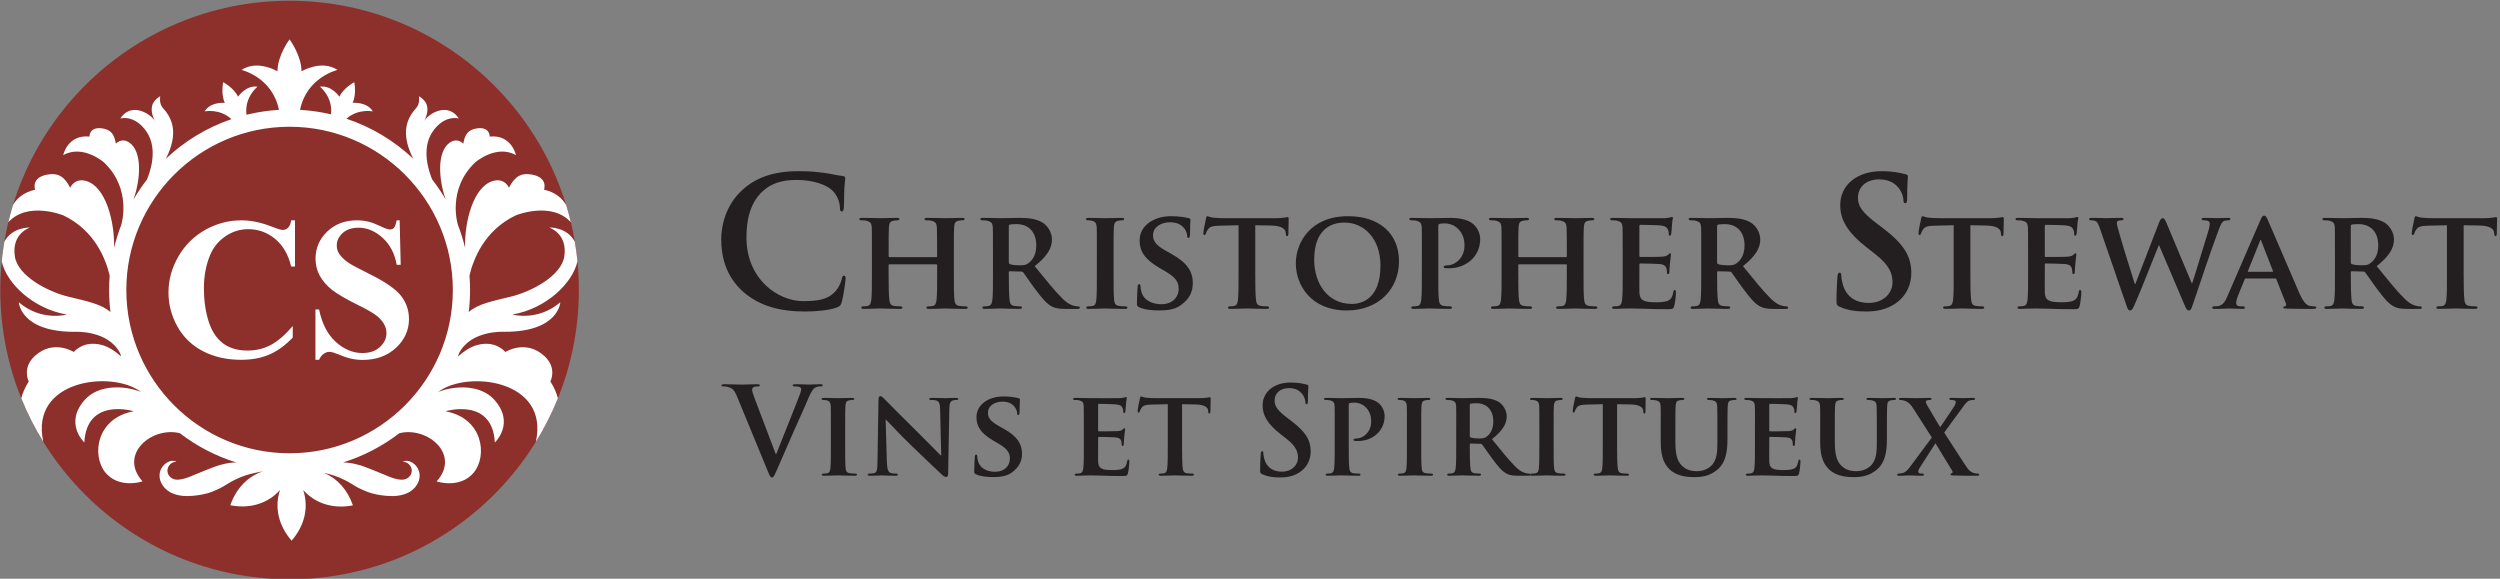 <?xml version="1.0" encoding="utf-8"?>
<!-- Generator: Adobe Illustrator 22.0.0, SVG Export Plug-In . SVG Version: 6.00 Build 0)  -->
<svg version="1.1" id="Layer_2_1_" xmlns="http://www.w3.org/2000/svg" xmlns:xlink="http://www.w3.org/1999/xlink" x="0px" y="0px"
	 width="200px" height="46.3px" viewBox="0 0 200 46.3" style="enable-background:new 0 0 200 46.3;" xml:space="preserve">
<rect x="0" y="0" width="200" height="46.3" fill="#808080" stroke="none"/>
<style type="text/css">
	.st0{fill:#8D302B;}
	.st1{fill:#FFFFFF;}
	.st2{fill:#231F20;}
</style>
<path class="st0" d="M46.308,23.201c0,12.781-10.36,23.142-23.141,23.142c-12.782,0-23.143-10.361-23.143-23.142
	c0-12.781,10.361-23.142,23.143-23.142C35.948,0.059,46.308,10.42,46.308,23.201z"/>
<path class="st1" d="M23.6,17.625v3.699h-0.307c-0.231-0.966-0.662-1.705-1.291-2.219c-0.63-0.515-1.342-0.772-2.142-0.772
	c-0.666,0-1.276,0.192-1.833,0.575c-0.557,0.383-0.963,0.884-1.22,1.503c-0.33,0.792-0.495,1.674-0.495,2.644
	c0,0.955,0.121,1.824,0.362,2.609c0.242,0.784,0.619,1.377,1.135,1.778c0.513,0.401,1.179,0.602,1.997,0.602
	c0.671,0,1.288-0.147,1.846-0.441c0.558-0.294,1.148-0.8,1.767-1.519v0.921c-0.599,0.625-1.222,1.077-1.87,1.358
	c-0.647,0.281-1.404,0.421-2.269,0.421c-1.139,0-2.151-0.229-3.035-0.685c-0.883-0.457-1.565-1.112-2.045-1.967
	c-0.481-0.856-0.721-1.765-0.721-2.731c0-1.018,0.267-1.983,0.799-2.896s1.252-1.621,2.157-2.125
	c0.904-0.503,1.865-0.755,2.884-0.755c0.75,0,1.542,0.163,2.377,0.488c0.483,0.189,0.789,0.283,0.919,0.283
	c0.168,0,0.315-0.062,0.438-0.185c0.123-0.123,0.204-0.318,0.241-0.586H23.6z M31.971,17.625l0.085,3.558h-0.322
	c-0.152-0.892-0.526-1.61-1.12-2.153c-0.597-0.543-1.241-0.814-1.933-0.814c-0.534,0-0.959,0.143-1.27,0.429
	c-0.313,0.285-0.47,0.615-0.47,0.987c0,0.236,0.057,0.446,0.166,0.63c0.152,0.247,0.396,0.491,0.731,0.732
	c0.247,0.173,0.817,0.48,1.709,0.921c1.247,0.613,2.09,1.193,2.525,1.739c0.431,0.546,0.646,1.17,0.646,1.873
	c0,0.892-0.347,1.659-1.042,2.302c-0.696,0.642-1.578,0.964-2.649,0.964c-0.335,0-0.653-0.035-0.951-0.102
	c-0.3-0.069-0.675-0.197-1.127-0.386c-0.252-0.104-0.458-0.157-0.621-0.157c-0.137,0-0.28,0.052-0.433,0.157
	c-0.152,0.105-0.276,0.265-0.369,0.48h-0.291v-4.029h0.291c0.231,1.133,0.675,1.997,1.333,2.593
	c0.658,0.595,1.368,0.893,2.129,0.893c0.589,0,1.057-0.16,1.405-0.48c0.349-0.32,0.523-0.692,0.523-1.117
	c0-0.253-0.066-0.496-0.2-0.732c-0.134-0.236-0.337-0.461-0.609-0.673c-0.273-0.212-0.756-0.489-1.448-0.831
	c-0.971-0.477-1.668-0.884-2.095-1.22c-0.424-0.335-0.75-0.711-0.979-1.125c-0.228-0.414-0.342-0.871-0.342-1.37
	c0-0.85,0.311-1.574,0.936-2.171c0.625-0.598,1.412-0.897,2.361-0.897c0.347,0,0.683,0.042,1.008,0.126
	c0.246,0.063,0.547,0.18,0.901,0.351c0.355,0.17,0.602,0.255,0.744,0.255c0.135,0,0.243-0.042,0.322-0.126
	c0.079-0.084,0.152-0.286,0.22-0.606H31.971z M44.032,30.514c0,0,0.564-1.068-0.476-2.027c-1.492-1.378-3.129-0.326-3.129-0.326
	s-0.764-0.978-2.278-0.551c-0.546,0.153-1.06,0.504-1.506,0.91l0.071-0.244c0.945-1.891,3.624-1.733,3.624-1.733
	c4.371,0.02,4.488-2.364,4.488-2.364c-1.811,1.555-3.839,0.984-3.839,0.984c2.74-0.475,4.835-2.535,5.208-4.258
	c-0.052-0.529-0.123-1.052-0.21-1.57c-0.641-1.202-2.057-1.135-2.057-1.135s1.494,0.458,1.217,2.31
	c-0.238,1.574-2.644,2.821-4.257,3.216c-1.468,0.357-2.658,0.585-3.39,1.234c0.07-0.577,0.107-1.164,0.107-1.76
	c0-0.389-0.016-0.775-0.047-1.156c0.307-1.308,1.192-3.627,3.715-4.819c0,0,2.832-1.155,4.395,0.552
	c-0.111-0.463-0.236-0.921-0.374-1.373c-0.298-0.513-0.828-1.021-1.774-1.23c0,0,0.36-0.962-0.959-1.206
	c-0.928-0.172-1.406,0.203-1.843,1.051c0,0-0.339-0.816-1.285-0.539c-1.565,0.456-2.27,3.229-2.23,5.332
	c-0.153-0.636-0.349-1.256-0.583-1.856l0.005,0c0,0-0.88-2.806,1.39-4.965c0,0,1.685-1.468,3.26-0.58c0,0-0.343-1.665-2.098-1.486
	c0,0,0.031-0.8-1.004-0.657c-0.729,0.1-0.991,0.493-1.107,1.227c0,0-0.451-0.52-1.083-0.086c-1.062,0.731-0.886,3.011-0.322,4.56
	c-0.325-0.558-0.686-1.093-1.079-1.601c-0.219-0.509-0.933-2.408,0.018-3.819C35.555,9.133,36.7,9.48,36.7,9.48
	s-0.614-1.172-2.028-0.451c0,0-0.528,0.278-0.73,0.654c0.079-0.154,0.351-0.735,0.217-1.222c0,0-0.059-0.416-0.649-0.768
	c0,0,0.117,0.581-0.204,0.936c-0.67,0.747-1.343,1.889-0.253,4.06c-1.511-1.421-3.326-2.522-5.337-3.191
	c0.942-0.836,2.111-0.586,2.111-0.586C29.343,8.114,28.21,8.23,28.21,8.23c0.331-0.709,0.132-1.655,0.132-1.655
	s-0.86,0.452-1.19,1.161c0,0-0.633-0.941-1.556-0.801c0,0,1.05,0.82,0.884,2.212c-0.802-0.189-1.63-0.311-2.477-0.359
	C24.538,6.164,27,5.596,27,5.596c-1.275-0.852-2.881,0.11-2.881,0.11c0-1.285-0.956-2.555-0.956-2.555s-0.965,1.27-0.965,2.555
	c0,0-1.596-0.962-2.874-0.11c0,0,2.462,0.567,2.992,3.193C21.427,8.841,20.56,8.974,19.72,9.18
	c-0.186-1.412,0.881-2.245,0.881-2.245c-0.926-0.14-1.557,0.801-1.557,0.801c-0.331-0.709-1.19-1.161-1.19-1.161
	s-0.2,0.946,0.13,1.655c0,0-1.131-0.116-1.616,0.682c0,0,1.199-0.256,2.146,0.62c-1.972,0.673-3.753,1.762-5.238,3.161
	c1.092-2.174,0.419-3.316-0.252-4.063c-0.321-0.356-0.204-0.936-0.204-0.936c-0.589,0.351-0.649,0.768-0.649,0.768
	c-0.134,0.487,0.138,1.069,0.217,1.223c-0.202-0.376-0.73-0.654-0.73-0.654C10.246,8.308,9.632,9.48,9.632,9.48
	s1.146-0.347,2.102,1.07c0.954,1.416,0.233,3.323,0.016,3.824c-0.394,0.509-0.755,1.044-1.08,1.604
	c0.566-1.549,0.745-3.836-0.319-4.569c-0.633-0.435-1.083,0.086-1.083,0.086c-0.116-0.734-0.378-1.128-1.107-1.227
	c-1.036-0.142-1.005,0.657-1.005,0.657c-1.755-0.178-2.098,1.486-2.098,1.486c1.575-0.888,3.26,0.58,3.26,0.58
	c2.27,2.159,1.39,4.965,1.39,4.965l0.007,0C9.48,18.56,9.283,19.182,9.13,19.821c0.042-2.104-0.664-4.884-2.23-5.34
	c-0.946-0.276-1.285,0.539-1.285,0.539c-0.437-0.848-0.914-1.223-1.843-1.051c-1.32,0.244-0.959,1.206-0.959,1.206
	c-0.946,0.209-1.476,0.717-1.774,1.23c-0.139,0.452-0.263,0.91-0.374,1.373c1.562-1.706,4.394-0.551,4.394-0.551
	c2.527,1.194,3.411,3.518,3.716,4.825c-0.03,0.38-0.046,0.763-0.046,1.15c0,0.596,0.037,1.184,0.107,1.762
	c-0.732-0.65-1.923-0.879-3.392-1.236c-1.614-0.395-4.019-1.642-4.257-3.216c-0.277-1.853,1.218-2.31,1.218-2.31
	s-1.416-0.067-2.058,1.135c-0.087,0.518-0.158,1.041-0.21,1.57c0.373,1.723,2.468,3.783,5.208,4.258c0,0-2.028,0.571-3.84-0.984
	c0,0,0.118,2.383,4.489,2.364c0,0,2.679-0.158,3.624,1.733L9.69,28.52c-0.446-0.407-0.96-0.757-1.506-0.911
	c-1.514-0.427-2.278,0.551-2.278,0.551s-1.637-1.052-3.129,0.326c-1.039,0.959-0.476,2.027-0.476,2.027
	c-0.306,0.489-0.496,0.938-0.599,1.349c0.489,1.21,1.076,2.369,1.754,3.467c0.003,0.001,0.006,0.003,0.006,0.003
	c-1.09-4.963,5.469-5.72,7.781-4.002c0.004,0.005,0.007,0.01,0.011,0.016c-1.328-0.524-3.353-0.578-4.436,0.603
	c-1.736,1.893-0.071,3.449-0.071,3.449c0.191-3.647,3.952-2.499,3.952-2.499c-3.013,0.553-3.373,3.559-2.269,4.9
	c1.105,1.341,2.973,0.712,2.973,0.712c-1.945-2.167,0.749-4.416,2.988-3.854c1.336,1.027,2.856,1.825,4.502,2.337
	c-0.363,0.011-0.719,0.049-1.176,0.176c-0.541,0.109-2.224,0.857-2.613,1.002c-0.387,0.141-0.766,0.236-1.059,0.194
	c-0.405-0.054-0.615-0.4-0.634-0.572c-0.096-0.36,0.194-0.846,0.702-0.86c-0.223-0.121-0.534-0.073-0.768,0.078
	c-0.237,0.149-0.442,0.387-0.53,0.694c-0.094,0.302-0.055,0.676,0.109,0.971c0.035,0.071,0.091,0.153,0.144,0.223l0.053,0.074
	l0.098,0.104c0.119,0.12,0.257,0.225,0.405,0.306c0.609,0.319,1.236,0.323,1.781,0.283c0.553-0.048,1.075-0.141,1.55-0.323
	c0.237-0.094,0.464-0.195,0.688-0.307c0.242-0.118,0.881-0.539,1.081-0.618c0.855-0.443,1.632-0.591,2.325-0.717
	c-1.203,0.393-2.146,1.337-2.623,2.717c1.598,0.31,3.018-0.151,3.975-1.221c-0.449,1.364-0.14,2.826,0.927,4.055
	c1.068-1.228,1.377-2.688,0.929-4.051c0.957,1.071,2.378,1.536,3.976,1.227c-0.433-1.259-1.255-2.154-2.307-2.601
	c0.522,0.115,1.085,0.281,1.685,0.592c0.2,0.078,0.838,0.5,1.081,0.618c0.224,0.112,0.451,0.213,0.688,0.307
	c0.475,0.182,0.997,0.275,1.55,0.323c0.545,0.04,1.171,0.036,1.781-0.283c0.148-0.081,0.287-0.186,0.405-0.306l0.098-0.104
	l0.053-0.074c0.053-0.069,0.109-0.152,0.144-0.223c0.165-0.295,0.203-0.669,0.109-0.971c-0.088-0.308-0.293-0.545-0.53-0.694
	c-0.234-0.152-0.546-0.2-0.768-0.078c0.508,0.014,0.798,0.5,0.702,0.86c-0.018,0.172-0.229,0.518-0.634,0.572
	c-0.294,0.043-0.672-0.053-1.059-0.194c-0.389-0.144-2.072-0.893-2.613-1.002c-0.456-0.126-0.812-0.165-1.174-0.176
	c1.646-0.511,3.166-1.31,4.503-2.337c2.238-0.559,4.929,1.689,2.984,3.855c0,0,1.868,0.629,2.973-0.712
	c1.105-1.341,0.745-4.347-2.268-4.9c0,0,3.761-1.148,3.952,2.499c0,0,1.665-1.556-0.072-3.449c-1.082-1.18-3.105-1.127-4.433-0.604
	c0.004-0.006,0.008-0.012,0.012-0.018c2.316-1.713,8.866-0.955,7.777,4.005c0,0,0.002-0.001,0.006-0.003
	c0.677-1.098,1.265-2.257,1.753-3.467C44.528,31.452,44.338,31.003,44.032,30.514z M23.167,36.262
	c-7.202,0-13.061-5.859-13.061-13.061s5.859-13.061,13.061-13.061c7.201,0,13.06,5.859,13.06,13.061S30.368,36.262,23.167,36.262z"
	/>
<path class="st2" d="M59.473,23.36c-1.403-1.232-1.776-2.836-1.776-4.225c0-0.974,0.301-2.664,1.676-3.924
	c1.031-0.945,2.392-1.518,4.525-1.518c0.889,0,1.418,0.057,2.077,0.143c0.544,0.072,1.003,0.201,1.432,0.243
	c0.157,0.014,0.215,0.086,0.215,0.172c0,0.114-0.043,0.286-0.072,0.788c-0.029,0.473-0.014,1.26-0.043,1.547
	c-0.014,0.215-0.043,0.329-0.171,0.329c-0.115,0-0.143-0.114-0.143-0.315c-0.015-0.444-0.201-0.945-0.559-1.318
	c-0.473-0.501-1.59-0.888-2.907-0.888c-1.246,0-2.063,0.315-2.693,0.888c-1.045,0.96-1.317,2.32-1.317,3.71
	c0,3.408,2.592,5.098,4.511,5.098c1.275,0,2.048-0.143,2.621-0.802c0.243-0.272,0.43-0.687,0.487-0.945
	c0.043-0.229,0.071-0.286,0.186-0.286c0.1,0,0.129,0.1,0.129,0.215c0,0.172-0.172,1.418-0.314,1.905
	c-0.072,0.244-0.129,0.315-0.373,0.415c-0.573,0.229-1.661,0.329-2.578,0.329C62.423,24.921,60.777,24.492,59.473,23.36z
	 M74.913,20.568c0.023,0,0.057-0.011,0.057-0.068v-0.204c0-1.461-0.011-1.812-0.022-2.117c-0.022-0.329-0.113-0.43-0.43-0.521
	c-0.079-0.023-0.249-0.034-0.385-0.034c-0.114,0-0.17-0.034-0.17-0.102c0-0.068,0.068-0.091,0.215-0.091
	c0.532,0,1.234,0.023,1.495,0.023c0.238,0,0.895-0.023,1.28-0.023c0.147,0,0.215,0.023,0.215,0.091c0,0.068-0.068,0.102-0.181,0.102
	c-0.079,0-0.17,0.011-0.294,0.034c-0.261,0.045-0.34,0.181-0.363,0.521c-0.022,0.306-0.022,0.577-0.022,2.038v1.699
	c0,0.883,0,1.642,0.045,2.061c0.034,0.272,0.091,0.453,0.396,0.498c0.136,0.022,0.351,0.034,0.51,0.034
	c0.102,0,0.158,0.057,0.158,0.102c0,0.068-0.079,0.102-0.204,0.102c-0.645,0-1.302-0.034-1.574-0.034
	c-0.226,0-0.928,0.034-1.313,0.034c-0.136,0-0.215-0.034-0.215-0.102c0-0.045,0.046-0.102,0.159-0.102
	c0.158,0,0.272-0.011,0.363-0.034c0.204-0.045,0.26-0.227,0.294-0.51c0.045-0.407,0.045-1.144,0.045-2.027v-0.736
	c0-0.034-0.034-0.056-0.057-0.056h-3.759c-0.035,0-0.068,0.011-0.068,0.056v0.736c0,0.883,0.011,1.619,0.057,2.038
	c0.034,0.272,0.091,0.453,0.385,0.498c0.136,0.022,0.362,0.034,0.51,0.034c0.113,0,0.158,0.057,0.158,0.102
	c0,0.068-0.079,0.102-0.204,0.102c-0.645,0-1.336-0.034-1.619-0.034c-0.227,0-0.883,0.034-1.28,0.034
	c-0.124,0-0.192-0.034-0.192-0.102c0-0.045,0.035-0.102,0.159-0.102c0.147,0,0.261-0.011,0.351-0.034
	c0.204-0.045,0.26-0.227,0.295-0.51c0.045-0.407,0.045-1.166,0.045-2.049v-1.699c0-1.461,0-1.732-0.011-2.038
	c-0.022-0.329-0.113-0.43-0.43-0.521c-0.079-0.023-0.249-0.034-0.396-0.034c-0.102,0-0.17-0.034-0.17-0.102
	c0-0.068,0.079-0.091,0.215-0.091c0.532,0,1.189,0.023,1.461,0.023c0.238,0,0.929-0.023,1.325-0.023
	c0.135,0,0.204,0.023,0.204,0.091c0,0.068-0.057,0.102-0.181,0.102c-0.079,0-0.17,0.011-0.283,0.034
	c-0.272,0.045-0.351,0.181-0.374,0.521c-0.022,0.306-0.022,0.657-0.022,2.117V20.5c0,0.057,0.034,0.068,0.068,0.068H74.913z
	 M79.436,20.217c0-1.461,0-1.732-0.011-2.038c-0.023-0.329-0.114-0.43-0.431-0.521c-0.079-0.023-0.248-0.034-0.396-0.034
	c-0.102,0-0.17-0.034-0.17-0.102c0-0.068,0.079-0.091,0.227-0.091c0.52,0,1.155,0.023,1.359,0.023c0.339,0,1.246-0.023,1.551-0.023
	c0.634,0,1.359,0.056,1.891,0.408c0.283,0.192,0.702,0.679,0.702,1.325c0,0.713-0.408,1.348-1.382,2.129
	c0.883,1.087,1.585,1.959,2.185,2.559c0.555,0.555,0.906,0.6,1.064,0.634c0.102,0.023,0.159,0.023,0.238,0.023
	s0.125,0.057,0.125,0.102c0,0.079-0.068,0.102-0.192,0.102h-0.951c-0.555,0-0.826-0.056-1.087-0.192
	c-0.431-0.215-0.804-0.668-1.359-1.415c-0.397-0.521-0.816-1.166-0.94-1.314c-0.057-0.057-0.113-0.068-0.181-0.068L80.783,21.7
	c-0.046,0-0.079,0.023-0.079,0.079v0.136c0,0.895,0.011,1.642,0.057,2.049c0.034,0.283,0.079,0.464,0.385,0.51
	c0.147,0.022,0.362,0.034,0.487,0.034c0.079,0,0.125,0.057,0.125,0.102c0,0.068-0.079,0.102-0.204,0.102
	c-0.577,0-1.405-0.034-1.551-0.034c-0.192,0-0.827,0.034-1.223,0.034c-0.124,0-0.192-0.034-0.192-0.102
	c0-0.045,0.034-0.102,0.159-0.102c0.147,0,0.26-0.011,0.35-0.034c0.204-0.045,0.261-0.227,0.295-0.51
	c0.045-0.407,0.045-1.166,0.045-2.049V20.217z M80.704,20.964c0,0.102,0.022,0.136,0.091,0.17c0.215,0.068,0.509,0.091,0.759,0.091
	c0.396,0,0.532-0.034,0.702-0.159c0.306-0.215,0.646-0.634,0.646-1.427c0-1.359-0.929-1.71-1.518-1.71
	c-0.249,0-0.487,0.011-0.589,0.034c-0.068,0.023-0.091,0.056-0.091,0.136V20.964z M87.75,20.217c0-1.461,0-1.732-0.012-2.038
	c-0.023-0.329-0.125-0.442-0.34-0.51c-0.113-0.034-0.238-0.045-0.363-0.045c-0.102,0-0.158-0.023-0.158-0.113
	c0-0.056,0.079-0.079,0.238-0.079c0.374,0,1.053,0.023,1.336,0.023c0.249,0,0.894-0.023,1.279-0.023
	c0.125,0,0.204,0.023,0.204,0.079c0,0.091-0.056,0.113-0.158,0.113c-0.102,0-0.181,0.011-0.294,0.034
	c-0.271,0.045-0.351,0.181-0.373,0.521c-0.023,0.306-0.023,0.577-0.023,2.038v1.699c0,0.928,0,1.698,0.045,2.106
	c0.034,0.26,0.102,0.408,0.396,0.453c0.136,0.022,0.363,0.034,0.509,0.034c0.114,0,0.159,0.057,0.159,0.102
	c0,0.068-0.079,0.102-0.193,0.102c-0.657,0-1.336-0.034-1.608-0.034c-0.226,0-0.905,0.034-1.302,0.034
	c-0.125,0-0.192-0.034-0.192-0.102c0-0.045,0.034-0.102,0.158-0.102c0.147,0,0.26-0.011,0.351-0.034
	c0.204-0.045,0.261-0.181,0.294-0.464c0.046-0.396,0.046-1.166,0.046-2.095V20.217z M91.145,24.587
	c-0.158-0.068-0.192-0.113-0.192-0.328c0-0.521,0.045-1.121,0.056-1.28c0-0.147,0.045-0.249,0.125-0.249
	c0.09,0,0.102,0.091,0.102,0.159c0,0.125,0.034,0.328,0.09,0.498c0.215,0.713,0.963,0.951,1.586,0.951
	c0.861,0,1.381-0.544,1.381-1.223c0-0.419-0.102-0.838-0.985-1.359l-0.577-0.34c-1.177-0.691-1.562-1.336-1.562-2.185
	c0-1.178,1.132-1.936,2.514-1.936c0.645,0,1.155,0.091,1.415,0.159c0.09,0.023,0.136,0.056,0.136,0.125
	c0,0.125-0.034,0.396-0.034,1.155c0,0.204-0.045,0.306-0.125,0.306c-0.068,0-0.102-0.057-0.102-0.17c0-0.091-0.045-0.385-0.26-0.634
	c-0.147-0.181-0.464-0.453-1.11-0.453c-0.713,0-1.359,0.374-1.359,1.03c0,0.43,0.158,0.77,1.053,1.268l0.407,0.226
	c1.313,0.725,1.721,1.461,1.721,2.333c0,0.713-0.272,1.291-0.997,1.8c-0.476,0.34-1.132,0.396-1.665,0.396
	C92.187,24.837,91.576,24.78,91.145,24.587z M99.085,18.02l-1.483,0.034c-0.577,0.011-0.816,0.079-0.962,0.294
	c-0.102,0.136-0.148,0.26-0.17,0.329c-0.022,0.079-0.045,0.125-0.113,0.125c-0.068,0-0.091-0.057-0.091-0.159
	c0-0.158,0.193-1.087,0.215-1.166c0.022-0.125,0.057-0.181,0.113-0.181c0.079,0,0.181,0.079,0.431,0.113
	c0.294,0.034,0.668,0.045,0.996,0.045h4.042c0.317,0,0.532-0.023,0.679-0.045c0.158-0.023,0.238-0.045,0.272-0.045
	c0.068,0,0.079,0.057,0.079,0.204c0,0.204-0.023,0.917-0.023,1.166c-0.011,0.102-0.034,0.158-0.09,0.158
	c-0.079,0-0.102-0.045-0.114-0.193l-0.011-0.102c-0.022-0.249-0.283-0.543-1.177-0.555l-1.257-0.023v3.895
	c0,0.883,0.011,1.642,0.057,2.061c0.034,0.272,0.091,0.453,0.385,0.498c0.136,0.022,0.362,0.034,0.51,0.034
	c0.113,0,0.158,0.057,0.158,0.102c0,0.068-0.079,0.102-0.192,0.102c-0.657,0-1.325-0.034-1.608-0.034
	c-0.227,0-0.906,0.034-1.303,0.034c-0.124,0-0.193-0.034-0.193-0.102c0-0.045,0.035-0.102,0.159-0.102
	c0.147,0,0.272-0.011,0.351-0.034c0.204-0.045,0.26-0.227,0.294-0.51c0.045-0.407,0.045-1.166,0.045-2.049V18.02z M103.666,21.066
	c0-1.642,1.154-3.771,4.178-3.771c2.514,0,4.076,1.393,4.076,3.601c0,2.208-1.608,3.941-4.178,3.941
	C104.844,24.837,103.666,22.776,103.666,21.066z M110.437,21.247c0-2.129-1.28-3.442-2.888-3.442c-1.11,0-2.412,0.589-2.412,2.967
	c0,1.982,1.132,3.544,3.012,3.544C108.851,24.316,110.437,23.987,110.437,21.247z M113.75,20.217c0-1.461,0-1.732-0.012-2.038
	c-0.023-0.329-0.114-0.43-0.43-0.521c-0.079-0.023-0.249-0.034-0.396-0.034c-0.102,0-0.17-0.034-0.17-0.102
	c0-0.068,0.079-0.091,0.227-0.091c0.521,0,1.155,0.023,1.438,0.023c0.408,0,1.2-0.023,1.653-0.023c1.246,0,1.698,0.408,1.857,0.543
	c0.215,0.204,0.498,0.634,0.498,1.155c0,1.359-1.087,2.333-2.503,2.333c-0.045,0-0.249,0-0.294-0.011
	c-0.057,0-0.124-0.034-0.124-0.102c0-0.079,0.113-0.125,0.328-0.125c0.555,0,1.336-0.577,1.336-1.563
	c0-0.317-0.034-0.951-0.589-1.427c-0.363-0.317-0.77-0.362-0.997-0.362c-0.147,0-0.34,0.011-0.43,0.045
	c-0.057,0.023-0.079,0.079-0.079,0.181v3.816c0,0.883,0,1.642,0.046,2.061c0.034,0.272,0.091,0.453,0.385,0.498
	c0.147,0.022,0.362,0.034,0.509,0.034c0.113,0,0.158,0.057,0.158,0.102c0,0.068-0.079,0.102-0.181,0.102
	c-0.668,0-1.37-0.034-1.631-0.034c-0.227,0-0.861,0.034-1.257,0.034c-0.125,0-0.193-0.034-0.193-0.102
	c0-0.045,0.034-0.102,0.158-0.102c0.147,0,0.26-0.011,0.351-0.034c0.204-0.045,0.261-0.227,0.294-0.51
	c0.046-0.407,0.046-1.166,0.046-2.049V20.217z M125.291,20.568c0.023,0,0.057-0.011,0.057-0.068v-0.204
	c0-1.461-0.011-1.812-0.022-2.117c-0.023-0.329-0.114-0.43-0.431-0.521c-0.079-0.023-0.248-0.034-0.385-0.034
	c-0.113,0-0.17-0.034-0.17-0.102c0-0.068,0.068-0.091,0.215-0.091c0.532,0,1.234,0.023,1.494,0.023c0.238,0,0.895-0.023,1.28-0.023
	c0.147,0,0.215,0.023,0.215,0.091c0,0.068-0.068,0.102-0.181,0.102c-0.079,0-0.17,0.011-0.294,0.034
	c-0.261,0.045-0.34,0.181-0.363,0.521c-0.022,0.306-0.022,0.577-0.022,2.038v1.699c0,0.883,0,1.642,0.045,2.061
	c0.034,0.272,0.091,0.453,0.396,0.498c0.137,0.022,0.351,0.034,0.51,0.034c0.102,0,0.158,0.057,0.158,0.102
	c0,0.068-0.079,0.102-0.204,0.102c-0.645,0-1.302-0.034-1.574-0.034c-0.227,0-0.929,0.034-1.314,0.034
	c-0.135,0-0.215-0.034-0.215-0.102c0-0.045,0.045-0.102,0.159-0.102c0.158,0,0.271-0.011,0.362-0.034
	c0.204-0.045,0.26-0.227,0.294-0.51c0.045-0.407,0.045-1.144,0.045-2.027v-0.736c0-0.034-0.034-0.056-0.057-0.056h-3.759
	c-0.034,0-0.068,0.011-0.068,0.056v0.736c0,0.883,0.011,1.619,0.056,2.038c0.035,0.272,0.091,0.453,0.385,0.498
	c0.136,0.022,0.363,0.034,0.51,0.034c0.114,0,0.158,0.057,0.158,0.102c0,0.068-0.079,0.102-0.204,0.102
	c-0.645,0-1.336-0.034-1.619-0.034c-0.226,0-0.883,0.034-1.279,0.034c-0.124,0-0.192-0.034-0.192-0.102
	c0-0.045,0.034-0.102,0.159-0.102c0.147,0,0.26-0.011,0.35-0.034c0.204-0.045,0.261-0.227,0.295-0.51
	c0.045-0.407,0.045-1.166,0.045-2.049v-1.699c0-1.461,0-1.732-0.011-2.038c-0.023-0.329-0.114-0.43-0.431-0.521
	c-0.079-0.023-0.248-0.034-0.396-0.034c-0.102,0-0.17-0.034-0.17-0.102c0-0.068,0.079-0.091,0.215-0.091
	c0.532,0,1.189,0.023,1.461,0.023c0.237,0,0.928-0.023,1.325-0.023c0.136,0,0.204,0.023,0.204,0.091
	c0,0.068-0.057,0.102-0.181,0.102c-0.079,0-0.17,0.011-0.283,0.034c-0.272,0.045-0.351,0.181-0.374,0.521
	c-0.022,0.306-0.022,0.657-0.022,2.117V20.5c0,0.057,0.034,0.068,0.068,0.068H125.291z M129.814,20.217c0-1.461,0-1.732-0.011-2.038
	c-0.022-0.329-0.113-0.43-0.43-0.521c-0.079-0.023-0.25-0.034-0.396-0.034c-0.102,0-0.17-0.034-0.17-0.102
	c0-0.068,0.079-0.091,0.226-0.091c0.521,0,1.155,0.023,1.438,0.023c0.317,0,2.525,0.011,2.717,0c0.181-0.011,0.34-0.045,0.42-0.057
	c0.056-0.011,0.113-0.045,0.158-0.045c0.057,0,0.068,0.045,0.068,0.09c0,0.068-0.057,0.181-0.079,0.623
	c-0.011,0.102-0.034,0.521-0.057,0.634c-0.011,0.045-0.034,0.159-0.113,0.159c-0.068,0-0.079-0.045-0.079-0.125
	c0-0.068-0.011-0.238-0.068-0.351c-0.079-0.17-0.159-0.306-0.657-0.351c-0.17-0.023-1.359-0.045-1.562-0.045
	c-0.045,0-0.068,0.034-0.068,0.091v2.378c0,0.057,0.011,0.102,0.068,0.102c0.226,0,1.517,0,1.744-0.023
	c0.238-0.022,0.374-0.056,0.476-0.147c0.079-0.068,0.113-0.125,0.158-0.125c0.045,0,0.079,0.045,0.079,0.102
	c0,0.057-0.022,0.215-0.079,0.702c-0.023,0.193-0.045,0.577-0.045,0.646c0,0.079-0.011,0.215-0.102,0.215
	c-0.068,0-0.091-0.034-0.091-0.079c-0.011-0.102-0.011-0.227-0.034-0.351c-0.057-0.192-0.181-0.34-0.555-0.374
	c-0.181-0.023-1.314-0.045-1.562-0.045c-0.046,0-0.057,0.045-0.057,0.102v0.77c0,0.329-0.011,1.144,0,1.427
	c0.023,0.657,0.328,0.804,1.347,0.804c0.261,0,0.679-0.011,0.94-0.125c0.249-0.113,0.363-0.317,0.43-0.713
	c0.023-0.102,0.046-0.147,0.114-0.147c0.079,0,0.091,0.124,0.091,0.226c0,0.215-0.079,0.872-0.136,1.064
	c-0.068,0.249-0.158,0.249-0.532,0.249c-0.747,0-1.348-0.011-1.834-0.034c-0.487-0.011-0.86-0.023-1.155-0.023
	c-0.113,0-0.329,0.011-0.566,0.011c-0.238,0.011-0.487,0.023-0.691,0.023c-0.125,0-0.192-0.034-0.192-0.102
	c0-0.045,0.034-0.102,0.158-0.102c0.148,0,0.261-0.011,0.351-0.034c0.204-0.045,0.26-0.227,0.294-0.51
	c0.045-0.407,0.045-1.166,0.045-2.049V20.217z M136.099,20.217c0-1.461,0-1.732-0.012-2.038c-0.023-0.329-0.114-0.43-0.43-0.521
	c-0.079-0.023-0.249-0.034-0.396-0.034c-0.102,0-0.17-0.034-0.17-0.102c0-0.068,0.079-0.091,0.227-0.091
	c0.521,0,1.155,0.023,1.359,0.023c0.34,0,1.246-0.023,1.552-0.023c0.633,0,1.359,0.056,1.89,0.408
	c0.283,0.192,0.702,0.679,0.702,1.325c0,0.713-0.408,1.348-1.382,2.129c0.883,1.087,1.585,1.959,2.186,2.559
	c0.555,0.555,0.905,0.6,1.064,0.634c0.102,0.023,0.158,0.023,0.237,0.023c0.079,0,0.125,0.057,0.125,0.102
	c0,0.079-0.068,0.102-0.192,0.102h-0.951c-0.555,0-0.827-0.056-1.087-0.192c-0.43-0.215-0.804-0.668-1.359-1.415
	c-0.397-0.521-0.815-1.166-0.94-1.314c-0.057-0.057-0.114-0.068-0.181-0.068l-0.895-0.023c-0.045,0-0.079,0.023-0.079,0.079v0.136
	c0,0.895,0.011,1.642,0.056,2.049c0.035,0.283,0.079,0.464,0.385,0.51c0.148,0.022,0.363,0.034,0.487,0.034
	c0.079,0,0.125,0.057,0.125,0.102c0,0.068-0.079,0.102-0.204,0.102c-0.577,0-1.404-0.034-1.551-0.034
	c-0.192,0-0.827,0.034-1.223,0.034c-0.125,0-0.192-0.034-0.192-0.102c0-0.045,0.034-0.102,0.158-0.102
	c0.147,0,0.26-0.011,0.351-0.034c0.204-0.045,0.261-0.227,0.294-0.51c0.046-0.407,0.046-1.166,0.046-2.049V20.217z M137.367,20.964
	c0,0.102,0.022,0.136,0.091,0.17c0.215,0.068,0.509,0.091,0.758,0.091c0.397,0,0.532-0.034,0.702-0.159
	c0.306-0.215,0.645-0.634,0.645-1.427c0-1.359-0.928-1.71-1.517-1.71c-0.25,0-0.487,0.011-0.589,0.034
	c-0.068,0.023-0.091,0.056-0.091,0.136V20.964z M147.19,24.549c-0.229-0.1-0.272-0.172-0.272-0.487c0-0.788,0.057-1.647,0.072-1.876
	c0.014-0.215,0.057-0.372,0.171-0.372c0.129,0,0.143,0.129,0.143,0.244c0,0.186,0.058,0.487,0.129,0.73
	c0.315,1.06,1.16,1.447,2.048,1.447c1.289,0,1.919-0.874,1.919-1.633c0-0.702-0.215-1.361-1.403-2.292l-0.659-0.516
	c-1.575-1.232-2.12-2.234-2.12-3.394c0-1.576,1.318-2.707,3.308-2.707c0.931,0,1.533,0.143,1.905,0.243
	c0.129,0.029,0.201,0.072,0.201,0.172c0,0.186-0.058,0.602-0.058,1.718c0,0.315-0.043,0.43-0.157,0.43
	c-0.101,0-0.143-0.086-0.143-0.258c0-0.129-0.072-0.573-0.373-0.945c-0.215-0.272-0.63-0.702-1.561-0.702
	c-1.06,0-1.705,0.616-1.705,1.475c0,0.659,0.33,1.16,1.519,2.062l0.401,0.301c1.733,1.303,2.349,2.292,2.349,3.652
	c0,0.831-0.316,1.819-1.346,2.492c-0.716,0.458-1.518,0.587-2.278,0.587C148.45,24.921,147.806,24.821,147.19,24.549z
	 M156.298,18.02l-1.483,0.034c-0.577,0.011-0.815,0.079-0.963,0.294c-0.102,0.136-0.147,0.26-0.17,0.329
	c-0.022,0.079-0.045,0.125-0.113,0.125c-0.068,0-0.091-0.057-0.091-0.159c0-0.158,0.192-1.087,0.215-1.166
	c0.022-0.125,0.057-0.181,0.113-0.181c0.079,0,0.181,0.079,0.43,0.113c0.294,0.034,0.668,0.045,0.996,0.045h4.042
	c0.317,0,0.533-0.023,0.679-0.045c0.159-0.023,0.238-0.045,0.272-0.045c0.068,0,0.079,0.057,0.079,0.204
	c0,0.204-0.023,0.917-0.023,1.166c-0.011,0.102-0.034,0.158-0.09,0.158c-0.079,0-0.102-0.045-0.114-0.193l-0.012-0.102
	c-0.022-0.249-0.283-0.543-1.177-0.555l-1.257-0.023v3.895c0,0.883,0.011,1.642,0.057,2.061c0.034,0.272,0.091,0.453,0.385,0.498
	c0.135,0.022,0.362,0.034,0.509,0.034c0.113,0,0.159,0.057,0.159,0.102c0,0.068-0.079,0.102-0.192,0.102
	c-0.657,0-1.325-0.034-1.608-0.034c-0.226,0-0.905,0.034-1.302,0.034c-0.125,0-0.193-0.034-0.193-0.102
	c0-0.045,0.034-0.102,0.158-0.102c0.148,0,0.272-0.011,0.351-0.034c0.204-0.045,0.26-0.227,0.294-0.51
	c0.045-0.407,0.045-1.166,0.045-2.049V18.02z M162.246,20.217c0-1.461,0-1.732-0.011-2.038c-0.023-0.329-0.114-0.43-0.431-0.521
	c-0.079-0.023-0.248-0.034-0.396-0.034c-0.102,0-0.17-0.034-0.17-0.102c0-0.068,0.079-0.091,0.227-0.091
	c0.52,0,1.155,0.023,1.438,0.023c0.317,0,2.525,0.011,2.717,0c0.181-0.011,0.339-0.045,0.419-0.057
	c0.057-0.011,0.113-0.045,0.159-0.045c0.056,0,0.068,0.045,0.068,0.09c0,0.068-0.057,0.181-0.079,0.623
	c-0.012,0.102-0.035,0.521-0.057,0.634c-0.011,0.045-0.034,0.159-0.113,0.159c-0.068,0-0.079-0.045-0.079-0.125
	c0-0.068-0.011-0.238-0.068-0.351c-0.079-0.17-0.158-0.306-0.656-0.351c-0.17-0.023-1.359-0.045-1.562-0.045
	c-0.045,0-0.068,0.034-0.068,0.091v2.378c0,0.057,0.011,0.102,0.068,0.102c0.227,0,1.517,0,1.744-0.023
	c0.238-0.022,0.373-0.056,0.475-0.147c0.079-0.068,0.114-0.125,0.159-0.125c0.045,0,0.079,0.045,0.079,0.102
	c0,0.057-0.023,0.215-0.079,0.702c-0.022,0.193-0.045,0.577-0.045,0.646c0,0.079-0.011,0.215-0.102,0.215
	c-0.068,0-0.091-0.034-0.091-0.079c-0.011-0.102-0.011-0.227-0.034-0.351c-0.057-0.192-0.181-0.34-0.555-0.374
	c-0.181-0.023-1.313-0.045-1.563-0.045c-0.045,0-0.056,0.045-0.056,0.102v0.77c0,0.329-0.012,1.144,0,1.427
	c0.022,0.657,0.328,0.804,1.347,0.804c0.26,0,0.679-0.011,0.939-0.125c0.25-0.113,0.363-0.317,0.431-0.713
	c0.022-0.102,0.045-0.147,0.113-0.147c0.079,0,0.091,0.124,0.091,0.226c0,0.215-0.079,0.872-0.136,1.064
	c-0.068,0.249-0.158,0.249-0.532,0.249c-0.748,0-1.347-0.011-1.834-0.034c-0.487-0.011-0.861-0.023-1.155-0.023
	c-0.113,0-0.328,0.011-0.566,0.011c-0.237,0.011-0.487,0.023-0.69,0.023c-0.124,0-0.193-0.034-0.193-0.102
	c0-0.045,0.034-0.102,0.159-0.102c0.147,0,0.26-0.011,0.35-0.034c0.204-0.045,0.261-0.227,0.295-0.51
	c0.045-0.407,0.045-1.166,0.045-2.049V20.217z M168.026,18.371c-0.125-0.351-0.204-0.577-0.351-0.668
	c-0.102-0.068-0.294-0.079-0.385-0.079c-0.102,0-0.158-0.034-0.158-0.102c0-0.068,0.079-0.091,0.226-0.091
	c0.509,0,1.064,0.023,1.155,0.023s0.577-0.023,1.155-0.023c0.147,0,0.215,0.023,0.215,0.091c0,0.068-0.079,0.102-0.181,0.102
	c-0.079,0-0.17,0.011-0.248,0.045c-0.091,0.034-0.102,0.091-0.102,0.192c0,0.125,0.091,0.442,0.215,0.883
	c0.17,0.634,1.076,3.544,1.223,3.986h0.034l1.902-4.926c0.102-0.272,0.204-0.351,0.294-0.351c0.114,0,0.204,0.147,0.328,0.453
	l1.993,4.756h0.034c0.192-0.555,0.951-3.091,1.302-4.212c0.068-0.226,0.102-0.419,0.102-0.555c0-0.158-0.091-0.272-0.487-0.272
	c-0.091,0-0.17-0.045-0.17-0.102c0-0.068,0.079-0.091,0.237-0.091c0.521,0,0.974,0.023,1.064,0.023c0.068,0,0.498-0.023,0.827-0.023
	c0.113,0,0.181,0.023,0.181,0.079c0,0.068-0.045,0.113-0.136,0.113c-0.102,0-0.237,0.011-0.351,0.045
	c-0.238,0.091-0.351,0.453-0.555,1.008c-0.464,1.211-1.483,4.269-1.97,5.707c-0.114,0.34-0.17,0.453-0.317,0.453
	c-0.135,0-0.204-0.113-0.351-0.464l-2.027-4.756h-0.023c-0.17,0.408-1.505,3.827-1.913,4.71c-0.181,0.396-0.238,0.51-0.385,0.51
	c-0.125,0-0.181-0.102-0.271-0.351L168.026,18.371z M179.665,22.278c-0.056,0-0.067,0.011-0.09,0.068l-0.532,1.302
	c-0.102,0.238-0.148,0.476-0.148,0.589c0,0.17,0.091,0.272,0.397,0.272h0.147c0.124,0,0.147,0.045,0.147,0.102
	c0,0.079-0.057,0.102-0.158,0.102c-0.328,0-0.792-0.034-1.11-0.034c-0.102,0-0.634,0.034-1.155,0.034
	c-0.125,0-0.181-0.023-0.181-0.102c0-0.056,0.034-0.102,0.114-0.102c0.091,0,0.204-0.011,0.294-0.011
	c0.453-0.068,0.622-0.362,0.826-0.849l2.604-6.013c0.114-0.272,0.192-0.385,0.294-0.385c0.148,0,0.192,0.091,0.294,0.306
	c0.238,0.532,1.903,4.427,2.537,5.888c0.384,0.872,0.668,0.996,0.849,1.031c0.147,0.022,0.26,0.034,0.373,0.034
	c0.091,0,0.137,0.034,0.137,0.102c0,0.079-0.057,0.102-0.431,0.102c-0.351,0-1.076,0-1.913-0.023
	c-0.181-0.011-0.294-0.011-0.294-0.079c0-0.056,0.022-0.091,0.125-0.102c0.067-0.011,0.135-0.102,0.09-0.215l-0.769-1.948
	c-0.023-0.056-0.057-0.068-0.102-0.068H179.665z M181.794,21.746c0.046,0,0.057-0.023,0.046-0.057l-0.94-2.412
	c-0.011-0.034-0.022-0.09-0.045-0.09c-0.035,0-0.046,0.057-0.057,0.09l-0.962,2.401c-0.022,0.045,0,0.068,0.034,0.068H181.794z
	 M186.795,20.217c0-1.461,0-1.732-0.011-2.038c-0.022-0.329-0.113-0.43-0.43-0.521c-0.079-0.023-0.249-0.034-0.396-0.034
	c-0.102,0-0.17-0.034-0.17-0.102c0-0.068,0.079-0.091,0.226-0.091c0.521,0,1.155,0.023,1.359,0.023c0.34,0,1.246-0.023,1.551-0.023
	c0.635,0,1.359,0.056,1.891,0.408c0.283,0.192,0.702,0.679,0.702,1.325c0,0.713-0.407,1.348-1.381,2.129
	c0.883,1.087,1.585,1.959,2.185,2.559c0.555,0.555,0.907,0.6,1.064,0.634c0.102,0.023,0.159,0.023,0.238,0.023
	c0.079,0,0.124,0.057,0.124,0.102c0,0.079-0.068,0.102-0.192,0.102h-0.951c-0.555,0-0.826-0.056-1.087-0.192
	c-0.43-0.215-0.804-0.668-1.359-1.415c-0.396-0.521-0.815-1.166-0.94-1.314c-0.057-0.057-0.113-0.068-0.181-0.068l-0.894-0.023
	c-0.045,0-0.079,0.023-0.079,0.079v0.136c0,0.895,0.011,1.642,0.057,2.049c0.034,0.283,0.079,0.464,0.385,0.51
	c0.147,0.022,0.362,0.034,0.487,0.034c0.079,0,0.124,0.057,0.124,0.102c0,0.068-0.079,0.102-0.204,0.102
	c-0.577,0-1.404-0.034-1.551-0.034c-0.193,0-0.827,0.034-1.223,0.034c-0.124,0-0.192-0.034-0.192-0.102
	c0-0.045,0.035-0.102,0.159-0.102c0.147,0,0.261-0.011,0.351-0.034c0.204-0.045,0.26-0.227,0.295-0.51
	c0.045-0.407,0.045-1.166,0.045-2.049V20.217z M188.063,20.964c0,0.102,0.023,0.136,0.091,0.17c0.215,0.068,0.51,0.091,0.759,0.091
	c0.396,0,0.532-0.034,0.702-0.159c0.306-0.215,0.646-0.634,0.646-1.427c0-1.359-0.929-1.71-1.518-1.71
	c-0.248,0-0.487,0.011-0.589,0.034c-0.068,0.023-0.091,0.056-0.091,0.136V20.964z M195.758,18.02l-1.483,0.034
	c-0.577,0.011-0.815,0.079-0.963,0.294c-0.102,0.136-0.147,0.26-0.17,0.329c-0.023,0.079-0.045,0.125-0.114,0.125
	c-0.067,0-0.09-0.057-0.09-0.159c0-0.158,0.192-1.087,0.215-1.166c0.022-0.125,0.056-0.181,0.113-0.181
	c0.079,0,0.181,0.079,0.43,0.113c0.294,0.034,0.668,0.045,0.997,0.045h4.043c0.317,0,0.532-0.023,0.679-0.045
	c0.158-0.023,0.238-0.045,0.271-0.045c0.068,0,0.079,0.057,0.079,0.204c0,0.204-0.022,0.917-0.022,1.166
	c-0.011,0.102-0.034,0.158-0.091,0.158c-0.079,0-0.102-0.045-0.113-0.193l-0.012-0.102c-0.023-0.249-0.283-0.543-1.177-0.555
	l-1.257-0.023v3.895c0,0.883,0.011,1.642,0.057,2.061c0.034,0.272,0.091,0.453,0.385,0.498c0.136,0.022,0.363,0.034,0.509,0.034
	c0.114,0,0.159,0.057,0.159,0.102c0,0.068-0.079,0.102-0.192,0.102c-0.657,0-1.325-0.034-1.608-0.034
	c-0.226,0-0.905,0.034-1.302,0.034c-0.125,0-0.193-0.034-0.193-0.102c0-0.045,0.034-0.102,0.158-0.102
	c0.147,0,0.271-0.011,0.351-0.034c0.204-0.045,0.261-0.227,0.294-0.51c0.045-0.407,0.045-1.166,0.045-2.049V18.02z M58.949,31.687
	c-0.223-0.533-0.388-0.64-0.736-0.736c-0.145-0.039-0.3-0.039-0.378-0.039c-0.087,0-0.116-0.029-0.116-0.087
	c0-0.078,0.107-0.087,0.252-0.087c0.513,0,1.066,0.029,1.405,0.029c0.242,0,0.707-0.029,1.191-0.029c0.116,0,0.223,0.02,0.223,0.087
	c0,0.068-0.058,0.087-0.145,0.087c-0.155,0-0.3,0.01-0.378,0.068c-0.068,0.048-0.097,0.116-0.097,0.203
	c0,0.126,0.087,0.397,0.223,0.746l1.666,4.398h0.039c0.417-1.066,1.676-4.185,1.908-4.825c0.048-0.126,0.087-0.271,0.087-0.358
	c0-0.078-0.039-0.155-0.126-0.184c-0.116-0.039-0.262-0.048-0.388-0.048c-0.087,0-0.165-0.01-0.165-0.078
	c0-0.078,0.087-0.097,0.271-0.097c0.484,0,0.891,0.029,1.017,0.029c0.165,0,0.62-0.029,0.911-0.029c0.126,0,0.203,0.02,0.203,0.087
	c0,0.068-0.058,0.087-0.155,0.087s-0.3,0-0.475,0.116c-0.126,0.087-0.271,0.252-0.533,0.872c-0.378,0.911-0.639,1.434-1.163,2.626
	c-0.62,1.414-1.075,2.471-1.288,2.955c-0.252,0.562-0.31,0.717-0.446,0.717c-0.126,0-0.184-0.135-0.368-0.591L58.949,31.687z
	 M66.47,34.216c0-1.25,0-1.482-0.01-1.744c-0.019-0.281-0.107-0.378-0.29-0.436c-0.097-0.029-0.203-0.039-0.31-0.039
	c-0.087,0-0.136-0.02-0.136-0.097c0-0.048,0.068-0.068,0.203-0.068c0.32,0,0.901,0.019,1.143,0.019c0.213,0,0.765-0.019,1.095-0.019
	c0.107,0,0.175,0.019,0.175,0.068c0,0.078-0.048,0.097-0.136,0.097c-0.087,0-0.155,0.01-0.252,0.029
	c-0.233,0.039-0.3,0.155-0.32,0.446c-0.019,0.262-0.019,0.494-0.019,1.744v1.453c0,0.794,0,1.453,0.039,1.802
	c0.029,0.223,0.087,0.349,0.339,0.387c0.116,0.02,0.31,0.029,0.436,0.029c0.097,0,0.136,0.049,0.136,0.087
	c0,0.058-0.068,0.087-0.165,0.087c-0.562,0-1.143-0.029-1.375-0.029c-0.194,0-0.775,0.029-1.114,0.029
	c-0.107,0-0.165-0.029-0.165-0.087c0-0.039,0.029-0.087,0.136-0.087c0.126,0,0.223-0.01,0.3-0.029
	c0.174-0.039,0.223-0.155,0.252-0.397c0.039-0.339,0.039-0.998,0.039-1.792V34.216z M70.947,36.938
	c0.02,0.639,0.126,0.833,0.291,0.891c0.145,0.049,0.31,0.058,0.446,0.058c0.097,0,0.145,0.039,0.145,0.087
	c0,0.068-0.077,0.087-0.194,0.087c-0.552,0-0.949-0.029-1.104-0.029c-0.078,0-0.485,0.029-0.921,0.029
	c-0.116,0-0.194-0.01-0.194-0.087c0-0.048,0.058-0.087,0.135-0.087c0.116,0,0.271-0.01,0.388-0.039
	c0.223-0.058,0.252-0.281,0.262-0.998l0.078-4.883c0-0.165,0.058-0.281,0.145-0.281c0.107,0,0.223,0.126,0.368,0.271
	c0.107,0.107,1.386,1.414,2.626,2.626c0.581,0.571,1.715,1.734,1.84,1.85h0.039l-0.087-3.662c-0.01-0.504-0.087-0.649-0.29-0.727
	c-0.126-0.048-0.33-0.048-0.446-0.048c-0.107,0-0.136-0.039-0.136-0.087c0-0.068,0.087-0.078,0.213-0.078
	c0.446,0,0.901,0.019,1.085,0.019c0.097,0,0.417-0.019,0.833-0.019c0.116,0,0.194,0.01,0.194,0.078c0,0.048-0.048,0.087-0.145,0.087
	c-0.087,0-0.155,0-0.262,0.029c-0.233,0.068-0.3,0.213-0.31,0.678l-0.097,5.193c0,0.184-0.068,0.261-0.136,0.261
	c-0.145,0-0.262-0.087-0.349-0.175c-0.533-0.494-1.598-1.511-2.49-2.373c-0.93-0.891-1.831-1.889-1.996-2.035H70.85L70.947,36.938z
	 M78.1,37.955c-0.136-0.058-0.165-0.097-0.165-0.281c0-0.445,0.039-0.959,0.049-1.095c0-0.126,0.039-0.213,0.106-0.213
	c0.077,0,0.087,0.078,0.087,0.136c0,0.106,0.029,0.281,0.077,0.426c0.184,0.611,0.823,0.814,1.356,0.814
	c0.736,0,1.182-0.465,1.182-1.046c0-0.359-0.087-0.717-0.843-1.163l-0.494-0.291c-1.007-0.591-1.337-1.143-1.337-1.87
	c0-1.008,0.969-1.657,2.151-1.657c0.552,0,0.988,0.078,1.211,0.136c0.077,0.019,0.116,0.048,0.116,0.107
	c0,0.107-0.029,0.339-0.029,0.988c0,0.174-0.039,0.262-0.107,0.262c-0.058,0-0.087-0.048-0.087-0.145
	c0-0.078-0.039-0.329-0.223-0.543c-0.126-0.155-0.397-0.388-0.949-0.388c-0.611,0-1.163,0.32-1.163,0.882
	c0,0.368,0.135,0.659,0.901,1.085l0.349,0.194c1.124,0.62,1.473,1.25,1.473,1.996c0,0.61-0.233,1.104-0.853,1.54
	c-0.407,0.291-0.969,0.339-1.424,0.339C78.991,38.168,78.468,38.12,78.1,37.955z M86.706,34.216c0-1.25,0-1.482-0.01-1.744
	c-0.019-0.281-0.097-0.368-0.368-0.446c-0.068-0.019-0.213-0.029-0.339-0.029c-0.087,0-0.145-0.029-0.145-0.087
	c0-0.058,0.068-0.078,0.194-0.078c0.446,0,0.988,0.019,1.23,0.019c0.271,0,2.161,0.01,2.325,0c0.155-0.01,0.291-0.039,0.358-0.048
	c0.049-0.01,0.097-0.039,0.136-0.039c0.048,0,0.058,0.039,0.058,0.078c0,0.058-0.048,0.155-0.068,0.533
	c-0.01,0.087-0.029,0.446-0.048,0.543c-0.01,0.039-0.029,0.136-0.097,0.136c-0.058,0-0.068-0.039-0.068-0.107
	c0-0.058-0.01-0.203-0.058-0.3c-0.068-0.145-0.136-0.261-0.562-0.3c-0.145-0.019-1.163-0.039-1.337-0.039
	c-0.039,0-0.058,0.029-0.058,0.078v2.034c0,0.048,0.01,0.087,0.058,0.087c0.194,0,1.298,0,1.492-0.019
	c0.203-0.019,0.329-0.039,0.407-0.126c0.068-0.058,0.097-0.107,0.136-0.107c0.039,0,0.068,0.039,0.068,0.087
	s-0.019,0.184-0.068,0.601c-0.02,0.165-0.039,0.494-0.039,0.552c0,0.068-0.01,0.184-0.087,0.184c-0.058,0-0.077-0.029-0.077-0.068
	c-0.01-0.087-0.01-0.194-0.029-0.301c-0.048-0.165-0.155-0.29-0.475-0.32c-0.155-0.02-1.124-0.039-1.337-0.039
	c-0.039,0-0.048,0.039-0.048,0.087v0.659c0,0.281-0.01,0.978,0,1.221c0.019,0.562,0.281,0.688,1.153,0.688
	c0.223,0,0.581-0.01,0.804-0.106c0.213-0.097,0.31-0.271,0.368-0.611c0.019-0.087,0.039-0.126,0.097-0.126
	c0.068,0,0.077,0.106,0.077,0.194c0,0.184-0.068,0.746-0.116,0.911c-0.058,0.213-0.135,0.213-0.455,0.213
	c-0.639,0-1.153-0.01-1.569-0.029c-0.417-0.01-0.736-0.02-0.988-0.02c-0.097,0-0.281,0.01-0.484,0.01
	c-0.203,0.01-0.417,0.02-0.591,0.02c-0.107,0-0.165-0.029-0.165-0.087c0-0.039,0.029-0.087,0.136-0.087
	c0.126,0,0.223-0.01,0.3-0.029c0.175-0.039,0.223-0.194,0.252-0.436c0.039-0.349,0.039-0.998,0.039-1.753V34.216z M93.422,32.336
	l-1.269,0.029c-0.494,0.01-0.698,0.068-0.823,0.252c-0.087,0.116-0.126,0.223-0.145,0.281c-0.02,0.068-0.039,0.107-0.097,0.107
	c-0.058,0-0.078-0.049-0.078-0.136c0-0.136,0.165-0.93,0.184-0.998c0.02-0.106,0.049-0.155,0.097-0.155
	c0.068,0,0.155,0.068,0.368,0.097c0.252,0.029,0.572,0.039,0.853,0.039h3.459c0.271,0,0.456-0.019,0.581-0.039
	c0.136-0.019,0.203-0.039,0.233-0.039c0.058,0,0.068,0.048,0.068,0.175c0,0.174-0.019,0.785-0.019,0.998
	c-0.01,0.087-0.029,0.136-0.078,0.136c-0.068,0-0.087-0.039-0.097-0.165l-0.01-0.087c-0.019-0.213-0.242-0.465-1.008-0.475
	l-1.075-0.02v3.333c0,0.755,0.01,1.405,0.048,1.763c0.029,0.232,0.078,0.387,0.329,0.426c0.116,0.02,0.31,0.029,0.436,0.029
	c0.097,0,0.136,0.049,0.136,0.087c0,0.058-0.068,0.087-0.165,0.087c-0.562,0-1.133-0.029-1.375-0.029
	c-0.194,0-0.775,0.029-1.114,0.029c-0.107,0-0.165-0.029-0.165-0.087c0-0.039,0.029-0.087,0.136-0.087c0.126,0,0.233-0.01,0.3-0.029
	c0.175-0.039,0.223-0.194,0.252-0.436c0.039-0.349,0.039-0.998,0.039-1.753V32.336z M100.992,37.945
	c-0.155-0.068-0.184-0.116-0.184-0.329c0-0.533,0.039-1.114,0.048-1.269c0.01-0.145,0.039-0.252,0.116-0.252
	c0.087,0,0.097,0.087,0.097,0.165c0,0.126,0.039,0.329,0.087,0.494c0.213,0.717,0.785,0.978,1.385,0.978
	c0.872,0,1.298-0.591,1.298-1.104c0-0.475-0.145-0.921-0.949-1.55l-0.446-0.349c-1.066-0.833-1.434-1.511-1.434-2.296
	c0-1.066,0.891-1.831,2.238-1.831c0.63,0,1.037,0.097,1.288,0.165c0.087,0.019,0.136,0.048,0.136,0.116
	c0,0.126-0.039,0.407-0.039,1.163c0,0.213-0.029,0.29-0.107,0.29c-0.068,0-0.097-0.058-0.097-0.174c0-0.087-0.048-0.388-0.252-0.639
	c-0.145-0.184-0.426-0.475-1.056-0.475c-0.717,0-1.153,0.417-1.153,0.998c0,0.445,0.223,0.785,1.027,1.395l0.271,0.203
	c1.172,0.882,1.589,1.55,1.589,2.47c0,0.562-0.213,1.231-0.91,1.685c-0.485,0.31-1.027,0.397-1.541,0.397
	C101.844,38.197,101.408,38.13,100.992,37.945z M106.778,34.216c0-1.25,0-1.482-0.01-1.744c-0.019-0.281-0.097-0.368-0.368-0.446
	c-0.068-0.019-0.213-0.029-0.339-0.029c-0.087,0-0.145-0.029-0.145-0.087c0-0.058,0.068-0.078,0.194-0.078
	c0.446,0,0.989,0.019,1.23,0.019c0.349,0,1.027-0.019,1.415-0.019c1.065,0,1.453,0.349,1.589,0.465
	c0.184,0.174,0.426,0.543,0.426,0.988c0,1.163-0.93,1.996-2.141,1.996c-0.039,0-0.213,0-0.252-0.01
	c-0.049,0-0.107-0.029-0.107-0.087c0-0.068,0.097-0.107,0.281-0.107c0.475,0,1.143-0.494,1.143-1.337
	c0-0.271-0.029-0.814-0.504-1.221c-0.31-0.271-0.659-0.31-0.853-0.31c-0.126,0-0.29,0.01-0.368,0.039
	c-0.049,0.019-0.068,0.068-0.068,0.155v3.265c0,0.755,0,1.405,0.039,1.763c0.029,0.232,0.077,0.387,0.329,0.426
	c0.126,0.02,0.31,0.029,0.436,0.029c0.097,0,0.136,0.049,0.136,0.087c0,0.058-0.068,0.087-0.155,0.087
	c-0.572,0-1.172-0.029-1.395-0.029c-0.194,0-0.736,0.029-1.076,0.029c-0.107,0-0.165-0.029-0.165-0.087
	c0-0.039,0.029-0.087,0.136-0.087c0.126,0,0.223-0.01,0.3-0.029c0.174-0.039,0.223-0.194,0.252-0.436
	c0.039-0.349,0.039-0.998,0.039-1.753V34.216z M112.554,34.216c0-1.25,0-1.482-0.01-1.744c-0.02-0.281-0.107-0.378-0.291-0.436
	c-0.097-0.029-0.203-0.039-0.31-0.039c-0.087,0-0.135-0.02-0.135-0.097c0-0.048,0.068-0.068,0.204-0.068
	c0.32,0,0.901,0.019,1.143,0.019c0.213,0,0.766-0.019,1.095-0.019c0.106,0,0.174,0.019,0.174,0.068c0,0.078-0.048,0.097-0.135,0.097
	s-0.155,0.01-0.252,0.029c-0.233,0.039-0.3,0.155-0.32,0.446c-0.019,0.262-0.019,0.494-0.019,1.744v1.453
	c0,0.794,0,1.453,0.039,1.802c0.029,0.223,0.087,0.349,0.339,0.387c0.116,0.02,0.31,0.029,0.436,0.029
	c0.097,0,0.135,0.049,0.135,0.087c0,0.058-0.068,0.087-0.165,0.087c-0.562,0-1.143-0.029-1.375-0.029
	c-0.194,0-0.775,0.029-1.114,0.029c-0.107,0-0.165-0.029-0.165-0.087c0-0.039,0.029-0.087,0.135-0.087c0.126,0,0.223-0.01,0.3-0.029
	c0.174-0.039,0.223-0.155,0.252-0.397c0.039-0.339,0.039-0.998,0.039-1.792V34.216z M116.499,34.216c0-1.25,0-1.482-0.01-1.744
	c-0.02-0.281-0.097-0.368-0.368-0.446c-0.068-0.019-0.213-0.029-0.339-0.029c-0.087,0-0.146-0.029-0.146-0.087
	c0-0.058,0.068-0.078,0.194-0.078c0.446,0,0.988,0.019,1.163,0.019c0.29,0,1.065-0.019,1.327-0.019c0.542,0,1.162,0.048,1.618,0.349
	c0.242,0.165,0.6,0.581,0.6,1.134c0,0.61-0.349,1.153-1.182,1.821c0.756,0.93,1.356,1.676,1.87,2.189
	c0.475,0.475,0.776,0.514,0.911,0.543c0.087,0.019,0.135,0.019,0.203,0.019c0.068,0,0.107,0.049,0.107,0.087
	c0,0.068-0.058,0.087-0.165,0.087h-0.814c-0.475,0-0.707-0.049-0.93-0.165c-0.368-0.184-0.688-0.572-1.162-1.211
	c-0.339-0.446-0.698-0.998-0.804-1.124c-0.049-0.048-0.097-0.058-0.155-0.058l-0.766-0.019c-0.039,0-0.068,0.019-0.068,0.068v0.116
	c0,0.765,0.01,1.405,0.049,1.753c0.029,0.242,0.068,0.397,0.329,0.436c0.126,0.02,0.31,0.029,0.417,0.029
	c0.068,0,0.106,0.049,0.106,0.087c0,0.058-0.068,0.087-0.175,0.087c-0.494,0-1.201-0.029-1.327-0.029
	c-0.165,0-0.707,0.029-1.046,0.029c-0.107,0-0.165-0.029-0.165-0.087c0-0.039,0.029-0.087,0.135-0.087c0.126,0,0.223-0.01,0.3-0.029
	c0.174-0.039,0.223-0.194,0.252-0.436c0.039-0.349,0.039-0.998,0.039-1.753V34.216z M117.584,34.855c0,0.087,0.02,0.116,0.078,0.145
	c0.184,0.058,0.436,0.078,0.649,0.078c0.339,0,0.456-0.029,0.601-0.135c0.261-0.184,0.552-0.543,0.552-1.221
	c0-1.163-0.795-1.463-1.298-1.463c-0.213,0-0.417,0.01-0.504,0.029c-0.058,0.02-0.078,0.048-0.078,0.116V34.855z M123.147,34.216
	c0-1.25,0-1.482-0.01-1.744c-0.02-0.281-0.107-0.378-0.291-0.436c-0.097-0.029-0.203-0.039-0.31-0.039
	c-0.087,0-0.135-0.02-0.135-0.097c0-0.048,0.068-0.068,0.204-0.068c0.32,0,0.901,0.019,1.143,0.019c0.213,0,0.766-0.019,1.095-0.019
	c0.106,0,0.174,0.019,0.174,0.068c0,0.078-0.048,0.097-0.135,0.097s-0.155,0.01-0.252,0.029c-0.233,0.039-0.3,0.155-0.32,0.446
	c-0.019,0.262-0.019,0.494-0.019,1.744v1.453c0,0.794,0,1.453,0.039,1.802c0.029,0.223,0.087,0.349,0.339,0.387
	c0.116,0.02,0.31,0.029,0.436,0.029c0.097,0,0.135,0.049,0.135,0.087c0,0.058-0.068,0.087-0.165,0.087
	c-0.562,0-1.143-0.029-1.375-0.029c-0.194,0-0.775,0.029-1.114,0.029c-0.107,0-0.165-0.029-0.165-0.087
	c0-0.039,0.029-0.087,0.135-0.087c0.126,0,0.223-0.01,0.3-0.029c0.174-0.039,0.223-0.155,0.252-0.397
	c0.039-0.339,0.039-0.998,0.039-1.792V34.216z M128.226,32.336l-1.269,0.029c-0.494,0.01-0.698,0.068-0.824,0.252
	c-0.087,0.116-0.126,0.223-0.145,0.281c-0.019,0.068-0.039,0.107-0.097,0.107s-0.077-0.049-0.077-0.136
	c0-0.136,0.165-0.93,0.184-0.998c0.019-0.106,0.048-0.155,0.097-0.155c0.068,0,0.155,0.068,0.368,0.097
	c0.252,0.029,0.571,0.039,0.852,0.039h3.459c0.271,0,0.455-0.019,0.581-0.039c0.135-0.019,0.203-0.039,0.232-0.039
	c0.058,0,0.068,0.048,0.068,0.175c0,0.174-0.019,0.785-0.019,0.998c-0.01,0.087-0.029,0.136-0.078,0.136
	c-0.068,0-0.087-0.039-0.097-0.165l-0.01-0.087c-0.02-0.213-0.242-0.465-1.008-0.475l-1.076-0.02v3.333
	c0,0.755,0.01,1.405,0.049,1.763c0.029,0.232,0.078,0.387,0.33,0.426c0.116,0.02,0.31,0.029,0.436,0.029
	c0.097,0,0.135,0.049,0.135,0.087c0,0.058-0.068,0.087-0.165,0.087c-0.562,0-1.134-0.029-1.376-0.029
	c-0.194,0-0.775,0.029-1.114,0.029c-0.106,0-0.165-0.029-0.165-0.087c0-0.039,0.029-0.087,0.136-0.087c0.126,0,0.232-0.01,0.3-0.029
	c0.175-0.039,0.223-0.194,0.252-0.436c0.039-0.349,0.039-0.998,0.039-1.753V32.336z M132.858,34.216c0-1.25,0.01-1.482-0.01-1.744
	c-0.02-0.291-0.097-0.368-0.368-0.446c-0.068-0.019-0.213-0.029-0.33-0.029c-0.097,0-0.145-0.029-0.145-0.087
	c0-0.058,0.058-0.078,0.184-0.078c0.455,0,1.027,0.019,1.279,0.019c0.213,0,0.785-0.019,1.095-0.019
	c0.126,0,0.184,0.019,0.184,0.078c0,0.058-0.049,0.087-0.135,0.087c-0.097,0-0.145,0.01-0.252,0.029
	c-0.223,0.039-0.291,0.155-0.31,0.446c-0.02,0.262-0.02,0.494-0.02,1.744v1.153c0,1.201,0.232,1.666,0.649,1.996
	c0.378,0.3,0.785,0.33,1.076,0.33c0.368,0,0.804-0.106,1.143-0.436c0.475-0.445,0.494-1.162,0.494-2.005v-1.037
	c0-1.25-0.01-1.482-0.019-1.744c-0.02-0.281-0.087-0.368-0.359-0.446c-0.068-0.019-0.213-0.029-0.31-0.029
	c-0.097,0-0.145-0.029-0.145-0.087c0-0.058,0.058-0.078,0.175-0.078c0.436,0,1.008,0.019,1.017,0.019
	c0.097,0,0.668-0.019,0.998-0.019c0.116,0,0.175,0.019,0.175,0.078c0,0.058-0.049,0.087-0.145,0.087
	c-0.097,0-0.145,0.01-0.252,0.029c-0.233,0.039-0.29,0.155-0.31,0.446c-0.01,0.262-0.02,0.494-0.02,1.744v0.882
	c0,0.92-0.097,1.889-0.814,2.48c-0.6,0.504-1.25,0.591-1.802,0.591c-0.445,0-1.327-0.019-1.947-0.562
	c-0.436-0.378-0.775-0.988-0.775-2.18V34.216z M140.398,34.216c0-1.25,0-1.482-0.01-1.744c-0.02-0.281-0.097-0.368-0.368-0.446
	c-0.068-0.019-0.213-0.029-0.339-0.029c-0.087,0-0.146-0.029-0.146-0.087c0-0.058,0.068-0.078,0.194-0.078
	c0.446,0,0.988,0.019,1.231,0.019c0.271,0,2.161,0.01,2.325,0c0.155-0.01,0.291-0.039,0.359-0.048
	c0.048-0.01,0.097-0.039,0.135-0.039c0.049,0,0.058,0.039,0.058,0.078c0,0.058-0.049,0.155-0.068,0.533
	c-0.01,0.087-0.029,0.446-0.049,0.543c-0.01,0.039-0.029,0.136-0.097,0.136c-0.058,0-0.068-0.039-0.068-0.107
	c0-0.058-0.01-0.203-0.058-0.3c-0.068-0.145-0.135-0.261-0.562-0.3c-0.145-0.019-1.163-0.039-1.337-0.039
	c-0.039,0-0.058,0.029-0.058,0.078v2.034c0,0.048,0.01,0.087,0.058,0.087c0.194,0,1.298,0,1.492-0.019
	c0.203-0.019,0.329-0.039,0.407-0.126c0.068-0.058,0.097-0.107,0.135-0.107c0.039,0,0.068,0.039,0.068,0.087
	s-0.02,0.184-0.068,0.601c-0.019,0.165-0.039,0.494-0.039,0.552c0,0.068-0.01,0.184-0.087,0.184c-0.058,0-0.077-0.029-0.077-0.068
	c-0.01-0.087-0.01-0.194-0.029-0.301c-0.049-0.165-0.155-0.29-0.475-0.32c-0.155-0.02-1.124-0.039-1.337-0.039
	c-0.039,0-0.048,0.039-0.048,0.087v0.659c0,0.281-0.01,0.978,0,1.221c0.019,0.562,0.281,0.688,1.153,0.688
	c0.223,0,0.581-0.01,0.804-0.106c0.213-0.097,0.31-0.271,0.368-0.611c0.02-0.087,0.039-0.126,0.097-0.126
	c0.068,0,0.077,0.106,0.077,0.194c0,0.184-0.068,0.746-0.116,0.911c-0.058,0.213-0.136,0.213-0.456,0.213
	c-0.64,0-1.153-0.01-1.57-0.029c-0.416-0.01-0.736-0.02-0.988-0.02c-0.097,0-0.281,0.01-0.485,0.01
	c-0.204,0.01-0.417,0.02-0.591,0.02c-0.107,0-0.165-0.029-0.165-0.087c0-0.039,0.029-0.087,0.135-0.087
	c0.126,0,0.223-0.01,0.301-0.029c0.174-0.039,0.223-0.194,0.252-0.436c0.039-0.349,0.039-0.998,0.039-1.753V34.216z M145.613,34.216
	c0-1.25,0.01-1.482-0.01-1.744c-0.02-0.291-0.097-0.368-0.368-0.446c-0.068-0.019-0.213-0.029-0.33-0.029
	c-0.097,0-0.145-0.029-0.145-0.087c0-0.058,0.058-0.078,0.184-0.078c0.455,0,1.027,0.019,1.279,0.019
	c0.213,0,0.785-0.019,1.095-0.019c0.126,0,0.184,0.019,0.184,0.078c0,0.058-0.049,0.087-0.135,0.087
	c-0.097,0-0.146,0.01-0.252,0.029c-0.223,0.039-0.291,0.155-0.31,0.446c-0.02,0.262-0.02,0.494-0.02,1.744v1.153
	c0,1.201,0.232,1.666,0.649,1.996c0.378,0.3,0.785,0.33,1.076,0.33c0.368,0,0.804-0.106,1.143-0.436
	c0.475-0.445,0.494-1.162,0.494-2.005v-1.037c0-1.25-0.01-1.482-0.019-1.744c-0.02-0.281-0.087-0.368-0.359-0.446
	c-0.068-0.019-0.213-0.029-0.31-0.029c-0.097,0-0.145-0.029-0.145-0.087c0-0.058,0.058-0.078,0.175-0.078
	c0.436,0,1.008,0.019,1.017,0.019c0.097,0,0.668-0.019,0.998-0.019c0.116,0,0.175,0.019,0.175,0.078
	c0,0.058-0.049,0.087-0.145,0.087c-0.097,0-0.145,0.01-0.252,0.029c-0.233,0.039-0.29,0.155-0.31,0.446
	c-0.01,0.262-0.02,0.494-0.02,1.744v0.882c0,0.92-0.097,1.889-0.814,2.48c-0.6,0.504-1.25,0.591-1.802,0.591
	c-0.445,0-1.327-0.019-1.947-0.562c-0.436-0.378-0.775-0.988-0.775-2.18V34.216z M155.536,34.603
	c0.271,0.407,1.686,2.645,1.899,2.906c0.145,0.184,0.281,0.271,0.465,0.33c0.116,0.039,0.252,0.048,0.33,0.048
	c0.058,0,0.106,0.039,0.106,0.087c0,0.058-0.068,0.087-0.165,0.087h-0.252c-0.204,0-0.882,0-1.579-0.02
	c-0.223-0.01-0.301-0.029-0.301-0.087c0-0.049,0.039-0.087,0.116-0.107c0.039-0.01,0.097-0.068,0.029-0.175
	c-0.494-0.804-0.959-1.579-1.347-2.209l-1.25,1.938c-0.087,0.135-0.136,0.261-0.126,0.349c0.01,0.077,0.087,0.126,0.165,0.126
	c0.049,0,0.116,0.01,0.184,0.01c0.049,0,0.106,0.049,0.106,0.097c0,0.058-0.058,0.078-0.174,0.078h-0.155
	c-0.049,0-0.611-0.029-0.824-0.029c-0.165,0-0.581,0.029-0.717,0.029h-0.145c-0.087,0-0.126-0.029-0.126-0.078
	c0-0.048,0.049-0.097,0.116-0.097c0.058,0,0.184-0.01,0.31-0.039c0.252-0.068,0.388-0.203,0.678-0.6L154.548,35l-1.502-2.344
	c-0.213-0.329-0.387-0.504-0.688-0.601c-0.135-0.039-0.271-0.058-0.358-0.058c-0.049,0-0.087-0.039-0.087-0.097
	c0-0.048,0.068-0.068,0.174-0.068c0.204,0,0.891,0.019,1.298,0.019c0.116,0,0.64-0.019,0.959-0.019c0.116,0,0.175,0.019,0.175,0.078
	c0,0.058-0.058,0.087-0.136,0.087c-0.048,0-0.135,0.01-0.203,0.029c-0.078,0.02-0.116,0.068-0.116,0.116s0.039,0.155,0.087,0.242
	c0.378,0.659,0.726,1.23,1.065,1.792c0.252-0.368,1.008-1.482,1.153-1.715c0.068-0.116,0.097-0.233,0.097-0.301
	c0-0.058-0.058-0.116-0.146-0.136c-0.087-0.029-0.204-0.029-0.271-0.029c-0.048,0-0.106-0.029-0.106-0.087
	c0-0.058,0.058-0.078,0.184-0.078c0.329,0,0.726,0.019,0.891,0.019c0.165,0,0.514-0.019,0.833-0.019
	c0.097,0,0.155,0.019,0.155,0.078c0,0.048-0.048,0.087-0.135,0.087s-0.194,0.019-0.31,0.048c-0.194,0.048-0.349,0.271-0.611,0.63
	L155.536,34.603z"/>
</svg>
